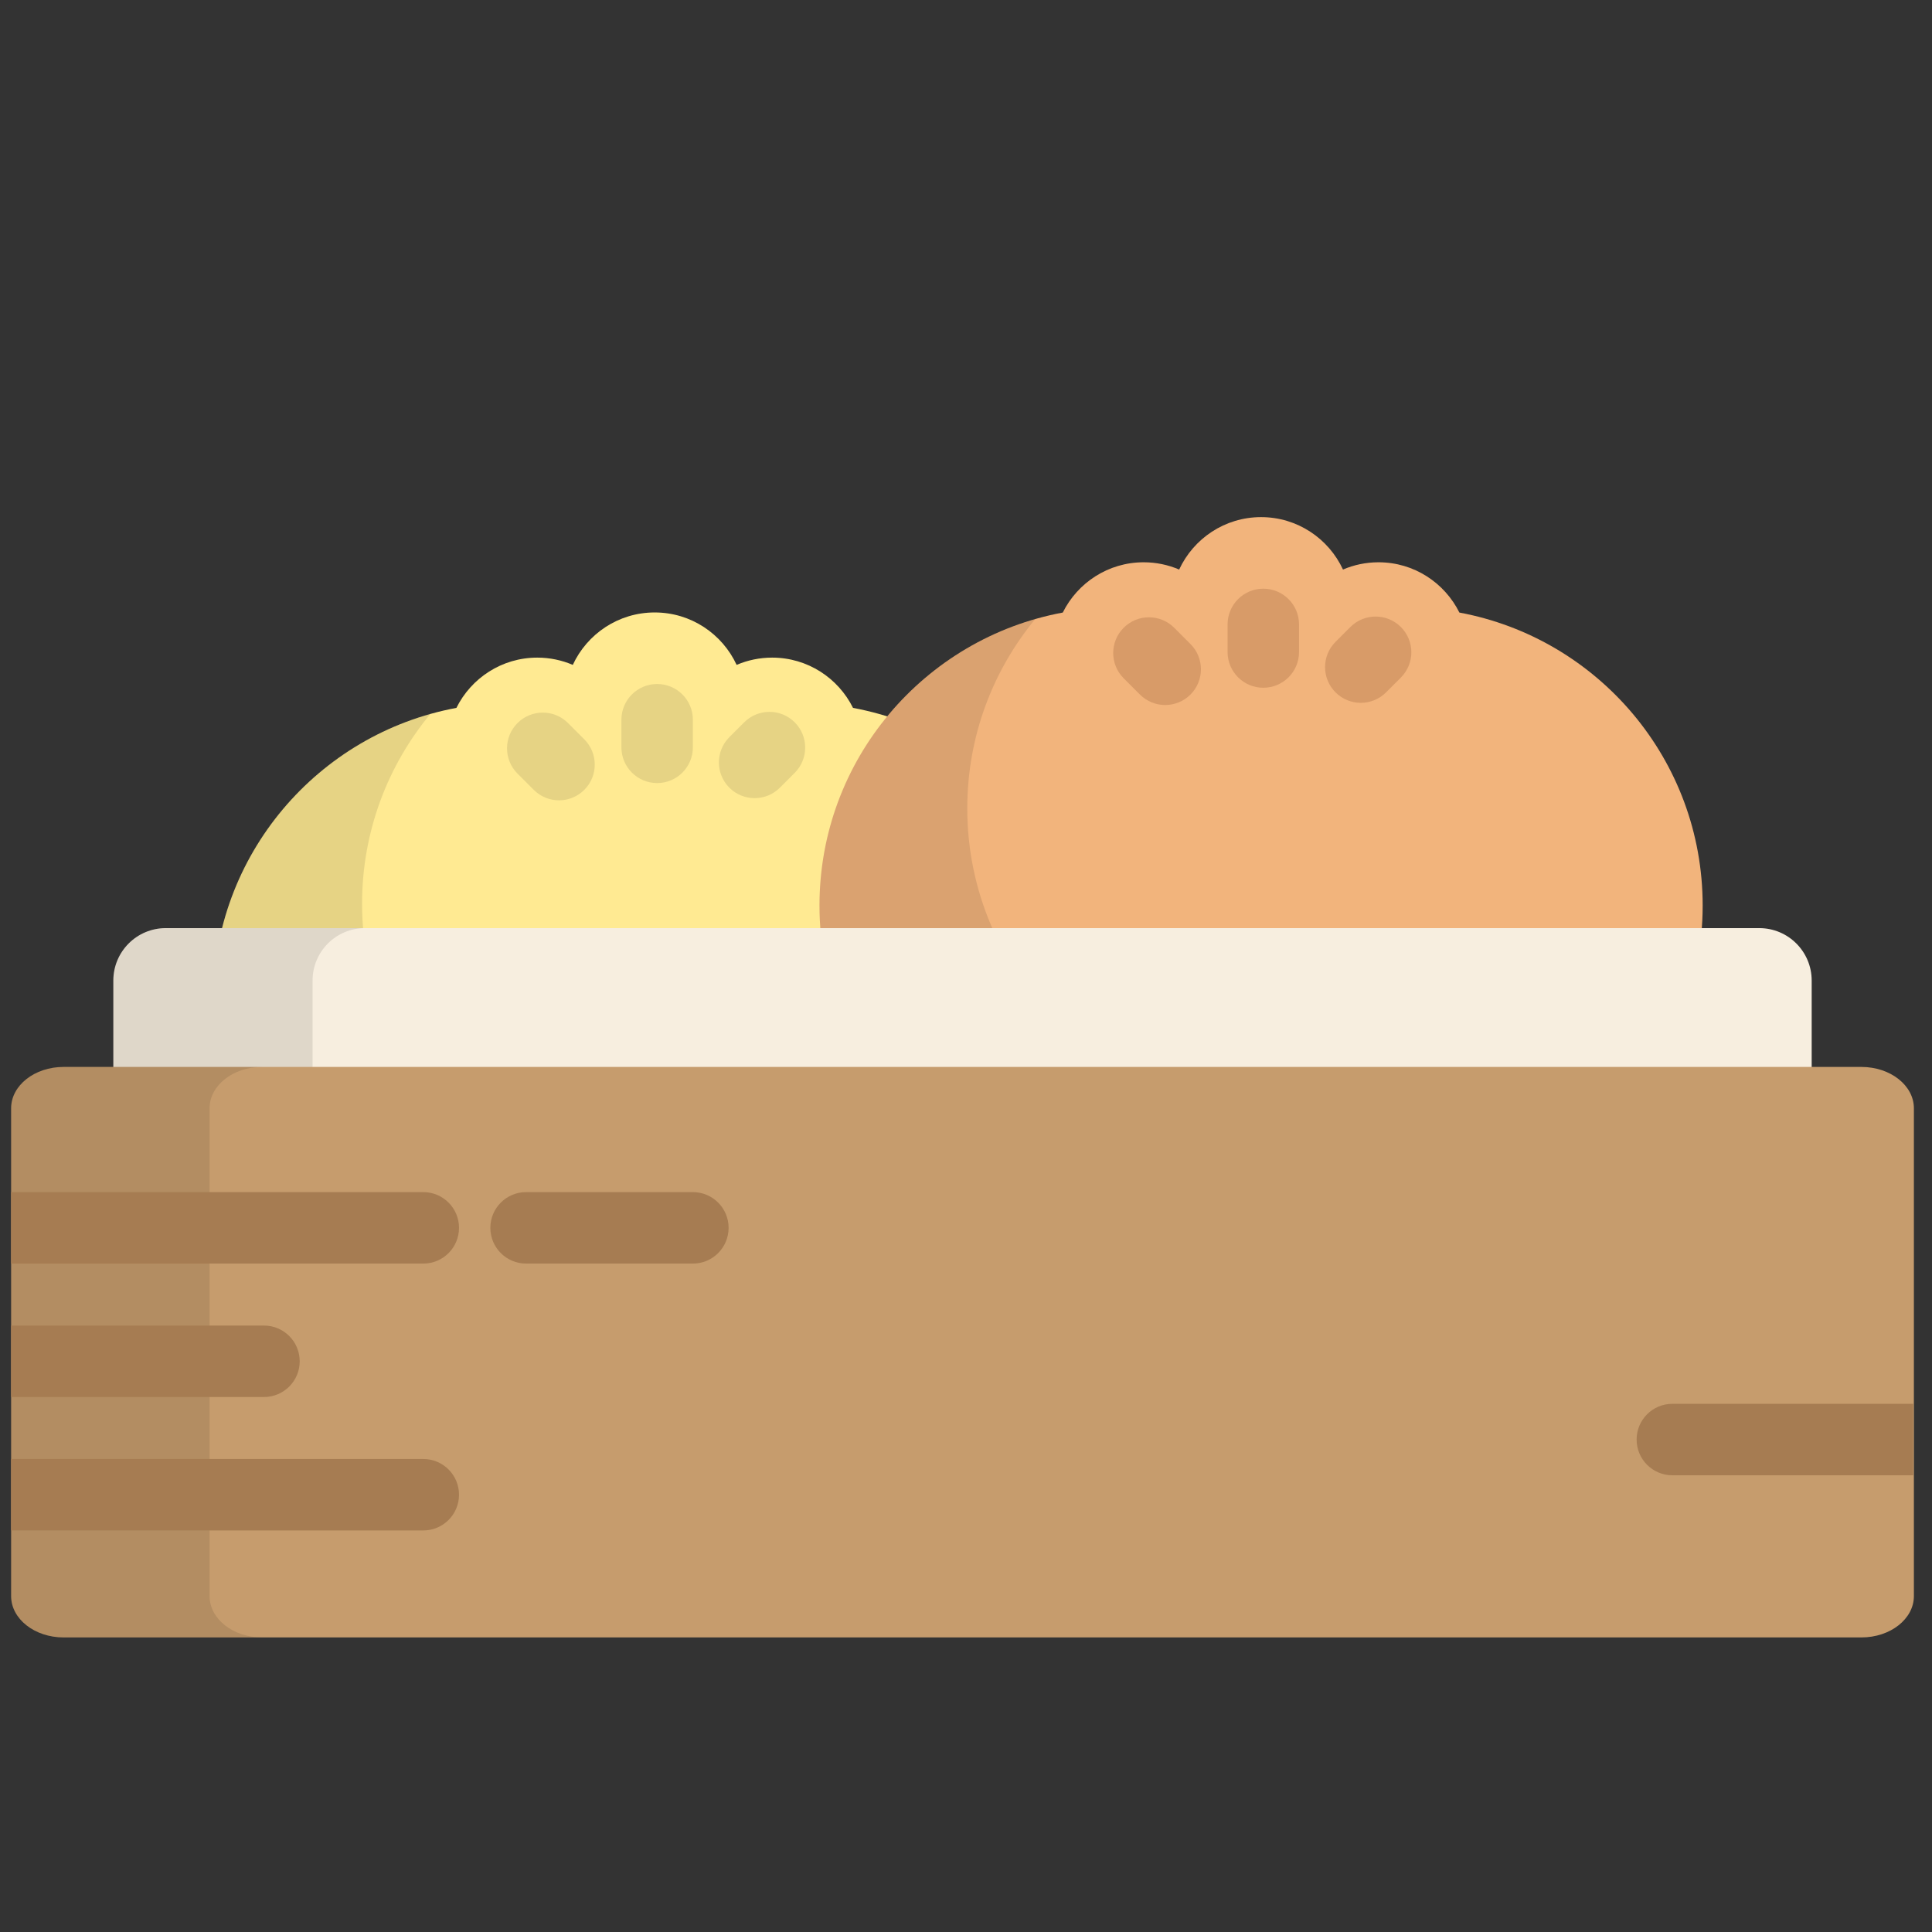 <?xml version="1.0" encoding="UTF-8" standalone="no"?>
<!-- Generator: Adobe Illustrator 15.1.0, SVG Export Plug-In  -->

<svg
   xmlns:dc="http://purl.org/dc/elements/1.1/"
   xmlns:cc="http://creativecommons.org/ns#"
   xmlns:rdf="http://www.w3.org/1999/02/22-rdf-syntax-ns#"
   xmlns:svg="http://www.w3.org/2000/svg"
   xmlns="http://www.w3.org/2000/svg"
   xmlns:sodipodi="http://sodipodi.sourceforge.net/DTD/sodipodi-0.dtd"
   xmlns:inkscape="http://www.inkscape.org/namespaces/inkscape"
   version="1.1"
   x="0px"
   y="0px"
   width="50"
   height="50"
   viewBox="-1.987 -3.05 50 50"
   enable-background="new -1.987 -3.05 70 85"
   xml:space="preserve"
   id="svg2"
   inkscape:version="0.91 r13725"
   sodipodi:docname="dumplings.svg"><rect x="-1.987" y="-3.05" width="50" height="50" fill="#333333" stroke="none"/><sodipodi:namedview
     pagecolor="#ffffff"
     bordercolor="#666666"
     borderopacity="1"
     objecttolerance="10"
     gridtolerance="10"
     guidetolerance="10"
     inkscape:pageopacity="0"
     inkscape:pageshadow="2"
     inkscape:window-width="1920"
     inkscape:window-height="1054"
     id="namedview24"
     showgrid="false"
     inkscape:zoom="31.412179"
     inkscape:cx="8.6087242"
     inkscape:cy="21.860393"
     inkscape:window-x="0"
     inkscape:window-y="26"
     inkscape:window-maximized="0"
     inkscape:current-layer="g4305" /><defs
     id="defs4" /><g
     id="g4241"
     transform="matrix(0.095,0,0,0.095,-71.347,-1.896)"><g
       id="g4305"
       transform="translate(3.322,0)"><path
         inkscape:connector-curvature="0"
         id="SVGCleanerId_0"
         style="fill:#ffea92;fill-opacity:1"
         d="m 959.161,180.696 c -4.024,-8.109 -12.365,-13.695 -22.031,-13.695 -3.435,0 -6.704,0.708 -9.675,1.981 -3.905,-8.426 -12.415,-14.284 -22.315,-14.284 -9.9,0 -18.41,5.858 -22.315,14.284 -2.969,-1.272 -6.238,-1.981 -9.675,-1.981 -9.667,0 -18.006,5.587 -22.031,13.695 -37.716,7.009 -66.279,40.064 -66.279,79.809 0,44.846 36.354,81.202 81.202,81.202 l 78.193,0 c 44.846,0 81.2,-36.356 81.2,-81.202 0,-39.746 -28.561,-72.799 -66.276,-79.809 z" /><path
         inkscape:connector-curvature="0"
         style="opacity:0.1;enable-background:new"
         d="m 984.812,315.242 -78.192,0 c -44.846,0 -81.202,-36.354 -81.202,-81.202 0,-19.644 6.984,-37.645 18.596,-51.682 -34.138,9.601 -59.17,40.942 -59.17,78.149 0,44.846 36.354,81.202 81.202,81.202 l 78.193,0 c 25.215,0 47.744,-11.493 62.637,-29.525 -7.019,1.977 -14.413,3.058 -22.064,3.058 z"
         id="path4151" /><g
         style="fill:#e6d384;fill-opacity:1"
         transform="matrix(1.223,0,0,1.223,675.801,-150.809)"
         id="g4153"><path
           inkscape:connector-curvature="0"
           style="fill:#e6d384;fill-opacity:1"
           d="m 166.208,291.649 c -2.037,0 -4.074,-0.777 -5.628,-2.332 l -3.623,-3.623 c -3.108,-3.109 -3.108,-8.147 0.001,-11.256 3.108,-3.108 8.147,-3.108 11.255,0.001 l 3.623,3.624 c 3.108,3.108 3.108,8.147 -0.001,11.255 -1.554,1.554 -3.59,2.331 -5.627,2.331 z"
           id="path4155" /><path
           inkscape:connector-curvature="0"
           style="fill:#e6d384;fill-opacity:1"
           d="m 209.778,291.164 c -2.037,0 -4.073,-0.777 -5.628,-2.331 -3.109,-3.108 -3.109,-8.147 0,-11.256 l 3.302,-3.302 c 3.108,-3.108 8.147,-3.108 11.255,0 3.109,3.109 3.109,8.147 0,11.256 l -3.302,3.302 c -1.554,1.555 -3.591,2.331 -5.627,2.331 z"
           id="path4157" /><path
           inkscape:connector-curvature="0"
           style="fill:#e6d384;fill-opacity:1"
           d="m 188.062,287.805 c -4.395,0 -7.959,-3.563 -7.959,-7.959 l 0,-6.15 c 0,-4.396 3.563,-7.959 7.959,-7.959 4.396,0 7.959,3.563 7.959,7.959 l 0,6.15 c 0,4.396 -3.563,7.959 -7.959,7.959 z"
           id="path4159" /></g><path
         inkscape:connector-curvature="0"
         style="fill:#f2b47c"
         d="m 1124.347,154.724 c -4.024,-8.107 -12.364,-13.695 -22.031,-13.695 -3.435,0 -6.704,0.708 -9.675,1.981 -3.906,-8.427 -12.416,-14.283 -22.315,-14.283 -9.9,0 -18.408,5.858 -22.315,14.283 -2.968,-1.272 -6.238,-1.981 -9.673,-1.981 -9.667,0 -18.006,5.587 -22.031,13.695 -37.716,7.009 -66.28,40.064 -66.28,79.809 0,44.846 36.354,81.202 81.202,81.202 l 78.192,0 c 44.847,0 81.202,-36.356 81.202,-81.202 0,-39.746 -28.56,-72.801 -66.276,-79.809 z"
         id="path4161" /><path
         inkscape:connector-curvature="0"
         style="opacity:0.1;enable-background:new"
         d="m 1149.683,289.279 -78.192,0 c -44.846,0 -81.202,-36.356 -81.202,-81.202 0,-19.591 6.949,-37.548 18.505,-51.57 -33.929,9.737 -58.763,40.968 -58.763,78.026 0,44.846 36.354,81.202 81.202,81.202 l 78.192,0 c 25.263,0 47.829,-11.537 62.721,-29.629 -7.137,2.052 -14.666,3.173 -22.463,3.173 z"
         id="path4163" /><g
         transform="matrix(1.223,0,0,1.223,675.801,-150.809)"
         id="g4165"><path
           inkscape:connector-curvature="0"
           style="fill:#d89b68"
           d="m 301.232,270.419 c -2.037,0 -4.073,-0.777 -5.628,-2.33 l -3.624,-3.624 c -3.109,-3.108 -3.109,-8.147 0,-11.255 3.109,-3.108 8.147,-3.108 11.255,0 l 3.624,3.624 c 3.109,3.108 3.109,8.147 0,11.255 -1.554,1.552 -3.591,2.33 -5.627,2.33 z"
           id="path4167" /><path
           inkscape:connector-curvature="0"
           style="fill:#d89b68"
           d="m 344.8,269.934 c -2.036,0 -4.073,-0.777 -5.628,-2.331 -3.109,-3.108 -3.109,-8.147 0,-11.256 l 3.301,-3.301 c 3.109,-3.108 8.147,-3.108 11.255,0 3.109,3.109 3.109,8.147 0,11.255 l -3.301,3.301 c -1.553,1.554 -3.59,2.332 -5.627,2.332 z"
           id="path4169" /><path
           inkscape:connector-curvature="0"
           style="fill:#d89b68"
           d="m 323.085,266.573 c -4.395,0 -7.959,-3.563 -7.959,-7.959 l 0,-6.149 c 0,-4.396 3.563,-7.959 7.959,-7.959 4.395,0 7.958,3.563 7.958,7.959 l 0,6.149 c -0.001,4.396 -3.564,7.959 -7.958,7.959 z"
           id="path4171" /></g><path
         inkscape:connector-curvature="0"
         style="fill:#f7eedf"
         d="m 1220.321,280.677 c 0,7.886 -6.393,14.279 -14.281,14.279 l -434.1,0 c -7.886,0 -14.281,-6.393 -14.281,-14.279 l 0,-25.704 c 0,-7.887 6.395,-14.281 14.281,-14.281 l 434.101,0 c 7.886,0 14.281,6.393 14.281,14.281 l 0,25.704 z"
         id="path4173" /><path
         inkscape:connector-curvature="0"
         style="opacity:0.1;enable-background:new"
         d="m 811.932,280.677 0,-25.704 c 0,-7.887 6.395,-14.281 14.279,-14.281 l -54.271,0 c -7.886,0 -14.281,6.393 -14.281,14.281 l 0,25.704 c 0,7.886 6.395,14.279 14.281,14.279 l 54.272,0 c -7.886,-9.1e-4 -14.281,-6.393 -14.281,-14.279 z"
         id="path4175" /><path
         inkscape:connector-curvature="0"
         style="fill:#c69c6d"
         d="m 1248.165,422.658 c 0,6.219 -6.394,11.261 -14.28,11.261 l -489.791,0 c -7.886,0 -14.279,-5.042 -14.279,-11.261 l 0,-132.887 c 0,-6.218 6.393,-11.261 14.279,-11.261 l 489.791,0 c 7.886,0 14.28,5.042 14.28,11.261 l 0,132.887 0,0 z"
         id="path4185" /><path
         inkscape:connector-curvature="0"
         style="opacity:0.1;enable-background:new"
         d="m 783.876,422.658 0,-132.887 c 0,-6.218 6.393,-11.261 14.279,-11.261 l -54.061,0 c -7.886,0 -14.279,5.042 -14.279,11.261 l 0,132.887 c 0,6.219 6.393,11.261 14.279,11.261 l 54.061,0 c -7.887,0 -14.279,-5.042 -14.279,-11.261 z"
         id="path4187" /><g
         transform="matrix(1.223,0,0,1.223,675.801,-150.809)"
         id="g4189"><path
           inkscape:connector-curvature="0"
           style="fill:#a67c52"
           d="m 135.974,438.365 -91.823,0 0,15.917 91.822,0 c 4.395,0 7.959,-3.563 7.959,-7.958 0.001,-4.395 -3.564,-7.959 -7.958,-7.959 z"
           id="path4193" /><path
           inkscape:connector-curvature="0"
           style="fill:#a67c52"
           d="m 100.487,408.643 -56.336,0 0,15.917 56.336,0 c 4.395,0 7.958,-3.563 7.958,-7.959 0,-4.395 -3.563,-7.958 -7.958,-7.958 z"
           id="path4195" /><path
           inkscape:connector-curvature="0"
           style="fill:#a67c52"
           d="m 135.974,378.92 -91.823,0 0,15.917 91.822,0 c 4.395,0 7.959,-3.563 7.959,-7.959 0.001,-4.395 -3.564,-7.958 -7.958,-7.958 z"
           id="path4197" /><path
           inkscape:connector-curvature="0"
           style="fill:#a67c52"
           d="m 467.849,426.077 -53.651,0 c -4.396,0 -7.959,3.563 -7.959,7.958 0,4.396 3.563,7.959 7.959,7.959 l 53.651,0 0,-15.917 z"
           id="path4201" /><path
           inkscape:connector-curvature="0"
           style="fill:#a67c52"
           d="m 158.87,394.837 37.153,0 c 4.395,0 7.958,-3.563 7.958,-7.959 0,-4.396 -3.563,-7.959 -7.958,-7.959 l -37.153,0 c -4.395,0 -7.959,3.563 -7.959,7.959 0,4.396 3.564,7.959 7.959,7.959 z"
           id="path4203" /></g></g><g
       id="g4205" /><g
       id="g4207" /><g
       id="g4209" /><g
       id="g4211" /><g
       id="g4213" /><g
       id="g4215" /><g
       id="g4217" /><g
       id="g4219" /><g
       id="g4221" /><g
       id="g4223" /><g
       id="g4225" /><g
       id="g4227" /><g
       id="g4229" /><g
       id="g4231" /><g
       id="g4233" /></g></svg>